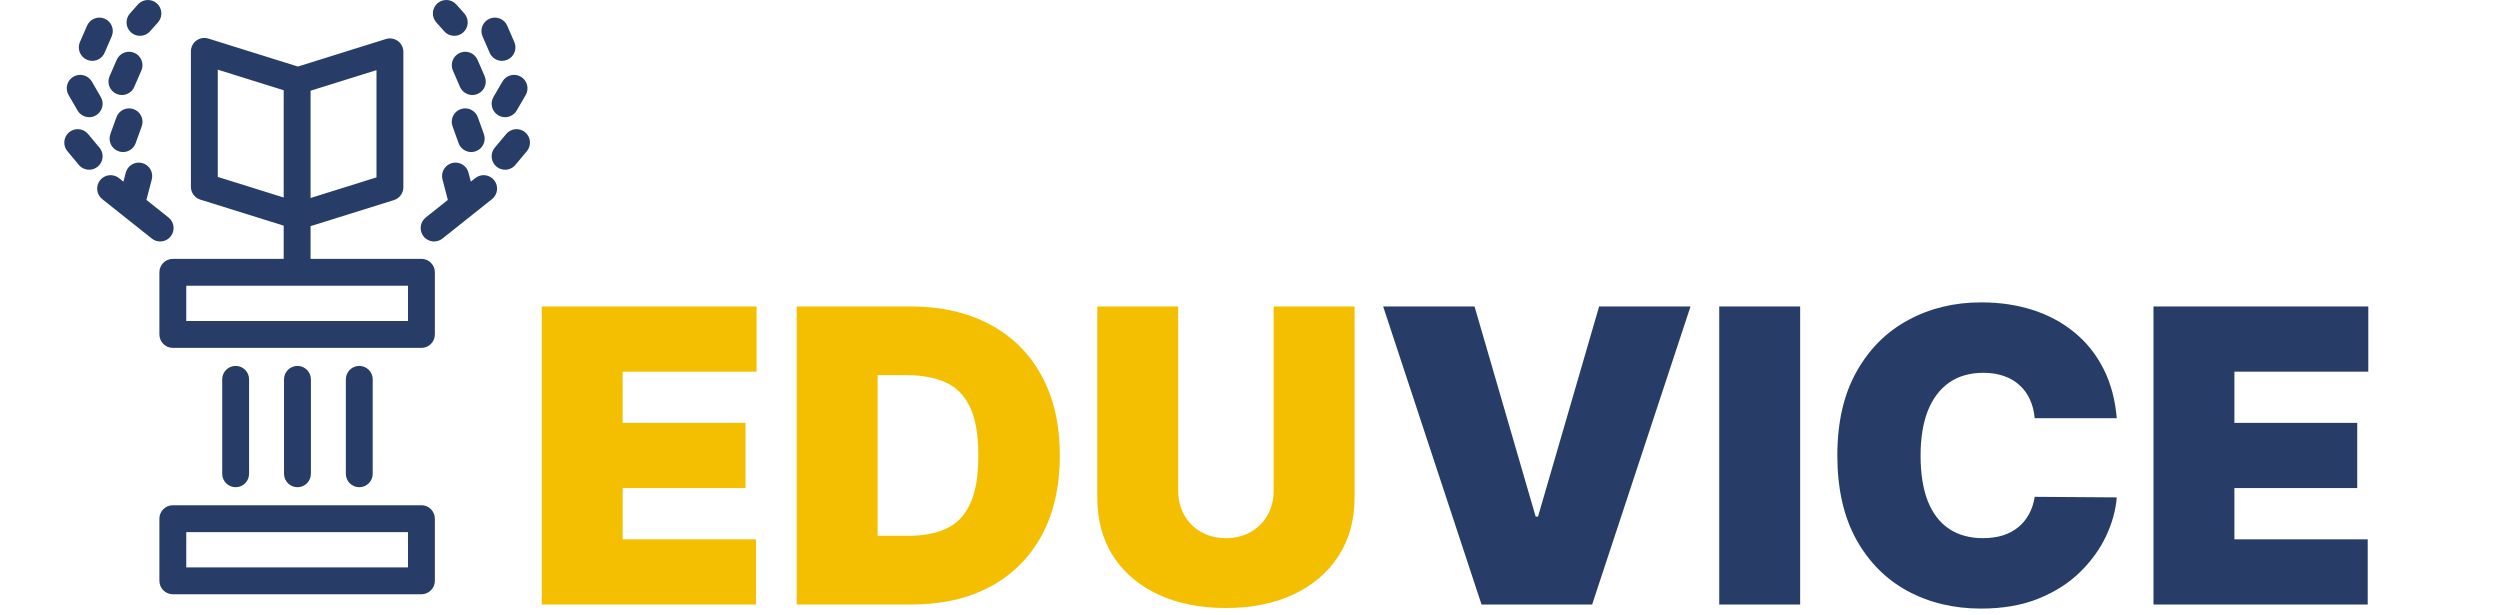 <svg width="244" height="60" viewBox="0 0 244 60" fill="none" xmlns="http://www.w3.org/2000/svg">
<path d="M52.875 59V29.909H73.841V36.273H60.773V41.273H72.761V47.636H60.773V52.636H73.784V59H52.875ZM88.951 59H77.758V29.909H88.837C91.83 29.909 94.415 30.491 96.593 31.656C98.781 32.812 100.466 34.478 101.65 36.656C102.843 38.825 103.44 41.424 103.44 44.455C103.44 47.485 102.848 50.089 101.664 52.267C100.48 54.436 98.804 56.102 96.636 57.267C94.467 58.422 91.906 59 88.951 59ZM85.656 52.295H88.667C90.106 52.295 91.333 52.063 92.346 51.599C93.369 51.135 94.145 50.335 94.675 49.199C95.215 48.062 95.485 46.481 95.485 44.455C95.485 42.428 95.21 40.847 94.661 39.71C94.121 38.574 93.326 37.774 92.275 37.31C91.233 36.846 89.955 36.614 88.44 36.614H85.656V52.295ZM124.31 29.909H132.207V48.545C132.207 50.761 131.677 52.679 130.616 54.298C129.565 55.908 128.098 57.153 126.213 58.034C124.329 58.905 122.141 59.341 119.651 59.341C117.141 59.341 114.944 58.905 113.06 58.034C111.175 57.153 109.707 55.908 108.656 54.298C107.615 52.679 107.094 50.761 107.094 48.545V29.909H114.991V47.864C114.991 48.763 115.19 49.568 115.588 50.278C115.986 50.979 116.535 51.528 117.236 51.926C117.946 52.324 118.751 52.523 119.651 52.523C120.56 52.523 121.365 52.324 122.065 51.926C122.766 51.528 123.315 50.979 123.713 50.278C124.111 49.568 124.31 48.763 124.31 47.864V29.909Z" fill="#F4BF00"/>
<path d="M143.915 29.909L149.881 50.42H150.109L156.075 29.909H164.995L155.393 59H144.597L134.995 29.909H143.915ZM175.695 29.909V59H167.797V29.909H175.695ZM206.597 40.818H198.585C198.528 40.155 198.377 39.554 198.131 39.014C197.894 38.474 197.563 38.01 197.136 37.622C196.72 37.224 196.213 36.921 195.616 36.713C195.02 36.495 194.343 36.386 193.585 36.386C192.259 36.386 191.137 36.708 190.219 37.352C189.31 37.996 188.618 38.919 188.145 40.122C187.681 41.325 187.449 42.769 187.449 44.455C187.449 46.235 187.686 47.726 188.159 48.929C188.642 50.122 189.338 51.022 190.247 51.628C191.156 52.224 192.25 52.523 193.528 52.523C194.258 52.523 194.911 52.433 195.489 52.253C196.066 52.063 196.568 51.794 196.994 51.443C197.42 51.093 197.766 50.671 198.031 50.179C198.306 49.677 198.491 49.114 198.585 48.489L206.597 48.545C206.502 49.776 206.156 51.031 205.56 52.31C204.963 53.579 204.116 54.753 203.017 55.832C201.928 56.903 200.579 57.764 198.969 58.418C197.359 59.071 195.489 59.398 193.358 59.398C190.688 59.398 188.292 58.825 186.17 57.679C184.059 56.533 182.387 54.847 181.156 52.622C179.935 50.397 179.324 47.674 179.324 44.455C179.324 41.216 179.949 38.489 181.199 36.273C182.449 34.047 184.134 32.367 186.256 31.23C188.377 30.084 190.744 29.511 193.358 29.511C195.195 29.511 196.885 29.762 198.429 30.264C199.973 30.766 201.327 31.5 202.491 32.466C203.656 33.422 204.594 34.601 205.304 36.003C206.014 37.404 206.445 39.01 206.597 40.818ZM210.18 59V29.909H231.146V36.273H218.077V41.273H230.066V47.636H218.077V52.636H231.089V59H210.18Z" fill="#273D68"/>
<g clip-path="url(#clip0_352_1097)">
<path d="M41.131 58H16.869C16.144 58 15.557 57.413 15.557 56.688V50.623C15.557 49.898 16.144 49.311 16.869 49.311H41.131C41.855 49.311 42.443 49.898 42.443 50.623V56.688C42.443 57.413 41.855 58 41.131 58ZM18.18 55.377H39.819V51.934H18.18V55.377ZM35.065 47.552C34.341 47.552 33.754 46.965 33.754 46.241V37.025C33.754 36.3 34.341 35.713 35.065 35.713C35.79 35.713 36.377 36.3 36.377 37.025V46.241C36.377 46.965 35.79 47.552 35.065 47.552ZM29.032 47.552C28.308 47.552 27.72 46.965 27.72 46.241V37.025C27.72 36.3 28.308 35.713 29.032 35.713C29.756 35.713 30.344 36.3 30.344 37.025V46.241C30.344 46.965 29.756 47.552 29.032 47.552ZM22.998 47.552C22.274 47.552 21.687 46.965 21.687 46.241V37.025C21.687 36.3 22.274 35.713 22.998 35.713C23.723 35.713 24.31 36.3 24.31 37.025V46.241C24.31 46.965 23.723 47.552 22.998 47.552ZM41.131 33.954H16.869C16.144 33.954 15.557 33.366 15.557 32.642V26.576C15.557 25.852 16.144 25.265 16.869 25.265H27.688V22.025L19.552 19.483C19.005 19.312 18.632 18.805 18.632 18.231V5.015C18.632 4.598 18.83 4.206 19.166 3.959C19.503 3.711 19.936 3.639 20.335 3.763L29.074 6.494L37.666 3.809C38.064 3.685 38.498 3.758 38.834 4.005C39.17 4.252 39.368 4.644 39.368 5.061V18.277C39.368 18.851 38.996 19.358 38.448 19.529L30.312 22.071V25.265H41.131C41.856 25.265 42.443 25.852 42.443 26.577V32.642C42.443 33.366 41.855 33.954 41.131 33.954ZM18.18 31.33H39.819V27.888H18.18V31.33ZM30.312 8.855V19.323L36.745 17.313V6.845L30.312 8.855ZM21.255 17.267L27.688 19.277V8.809L21.255 6.799V17.267ZM15.631 23.567C15.345 23.567 15.057 23.474 14.816 23.282L9.978 19.434C9.411 18.983 9.317 18.158 9.767 17.591C10.219 17.024 11.044 16.93 11.611 17.381L12.046 17.727L12.275 16.849C12.459 16.148 13.176 15.729 13.876 15.913C14.577 16.096 14.997 16.813 14.813 17.514L14.29 19.512L16.449 21.229C17.015 21.68 17.11 22.505 16.659 23.072C16.4 23.397 16.017 23.567 15.631 23.567ZM42.368 23.567C41.983 23.567 41.6 23.397 41.341 23.072C40.89 22.505 40.984 21.68 41.551 21.229L43.709 19.512L43.186 17.514C43.003 16.813 43.422 16.096 44.123 15.912C44.824 15.729 45.541 16.148 45.724 16.849L45.954 17.727L46.389 17.381C46.956 16.93 47.781 17.024 48.232 17.591C48.683 18.158 48.589 18.983 48.022 19.434L43.184 23.282C42.943 23.474 42.655 23.567 42.368 23.567ZM8.705 16.566C8.33 16.566 7.957 16.405 7.698 16.095L6.579 14.757C6.115 14.201 6.189 13.374 6.744 12.91C7.3 12.445 8.127 12.519 8.592 13.075L9.71 14.413C10.175 14.968 10.101 15.796 9.545 16.26C9.3 16.465 9.001 16.566 8.705 16.566ZM49.295 16.566C48.998 16.566 48.7 16.465 48.455 16.26C47.899 15.796 47.825 14.968 48.289 14.413L49.408 13.075C49.873 12.519 50.7 12.445 51.256 12.91C51.811 13.374 51.885 14.201 51.421 14.757L50.302 16.095C50.043 16.405 49.67 16.566 49.295 16.566ZM45.993 14.84C45.456 14.84 44.952 14.507 44.759 13.973L44.168 12.332C43.922 11.65 44.276 10.899 44.957 10.653C45.638 10.407 46.39 10.761 46.636 11.443L47.227 13.083C47.473 13.764 47.119 14.516 46.438 14.762C46.291 14.815 46.141 14.84 45.993 14.84ZM12.007 14.84C11.859 14.84 11.709 14.815 11.562 14.762C10.881 14.516 10.527 13.764 10.773 13.083L11.364 11.443C11.61 10.761 12.361 10.408 13.043 10.653C13.724 10.899 14.078 11.65 13.832 12.332L13.241 13.972C13.048 14.507 12.544 14.84 12.007 14.84ZM49.295 11.437C49.071 11.437 48.845 11.38 48.637 11.259C48.011 10.895 47.798 10.092 48.162 9.466L49.038 7.958C49.403 7.332 50.205 7.119 50.832 7.484C51.458 7.848 51.671 8.65 51.307 9.277L50.43 10.784C50.187 11.203 49.747 11.437 49.295 11.437ZM8.705 11.437C8.253 11.437 7.813 11.203 7.57 10.784L6.693 9.277C6.329 8.65 6.542 7.848 7.168 7.484C7.795 7.119 8.597 7.332 8.961 7.958L9.838 9.466C10.202 10.092 9.989 10.895 9.363 11.259C9.155 11.38 8.929 11.437 8.705 11.437ZM11.898 9.273C11.723 9.273 11.546 9.238 11.375 9.164C10.711 8.875 10.407 8.102 10.695 7.438L11.391 5.839C11.68 5.175 12.453 4.871 13.117 5.16C13.781 5.449 14.086 6.221 13.797 6.886L13.101 8.485C12.886 8.979 12.404 9.273 11.898 9.273ZM46.102 9.273C45.596 9.273 45.114 8.979 44.899 8.485L44.203 6.886C43.914 6.221 44.219 5.448 44.883 5.16C45.547 4.871 46.32 5.175 46.609 5.839L47.304 7.438C47.594 8.103 47.289 8.875 46.625 9.164C46.455 9.238 46.277 9.273 46.102 9.273ZM9.003 5.94C8.829 5.94 8.651 5.905 8.481 5.831C7.817 5.542 7.512 4.77 7.801 4.105L8.497 2.506C8.786 1.842 9.559 1.538 10.222 1.826C10.887 2.115 11.191 2.888 10.902 3.552L10.207 5.152C9.992 5.646 9.51 5.94 9.003 5.94ZM48.997 5.94C48.49 5.94 48.008 5.646 47.793 5.152L47.097 3.552C46.808 2.888 47.113 2.115 47.777 1.826C48.441 1.538 49.214 1.842 49.503 2.506L50.199 4.105C50.488 4.769 50.183 5.542 49.519 5.831C49.349 5.905 49.171 5.94 48.997 5.94ZM13.661 3.497C13.35 3.497 13.039 3.388 12.789 3.165C12.248 2.683 12.2 1.854 12.682 1.313L13.46 0.439C13.943 -0.102 14.771 -0.15 15.312 0.332C15.853 0.814 15.901 1.643 15.419 2.184L14.641 3.058C14.381 3.349 14.022 3.497 13.661 3.497ZM44.339 3.497C43.978 3.497 43.618 3.349 43.359 3.058L42.581 2.184C42.099 1.643 42.147 0.814 42.688 0.332C43.229 -0.15 44.058 -0.102 44.54 0.439L45.318 1.313C45.8 1.854 45.752 2.683 45.211 3.165C44.961 3.388 44.649 3.497 44.339 3.497Z" fill="#273D68"/>
</g>
<defs>
<clipPath id="clip0_352_1097">
<rect width="58" height="58" fill="white"/>
</clipPath>
</defs>
</svg>
